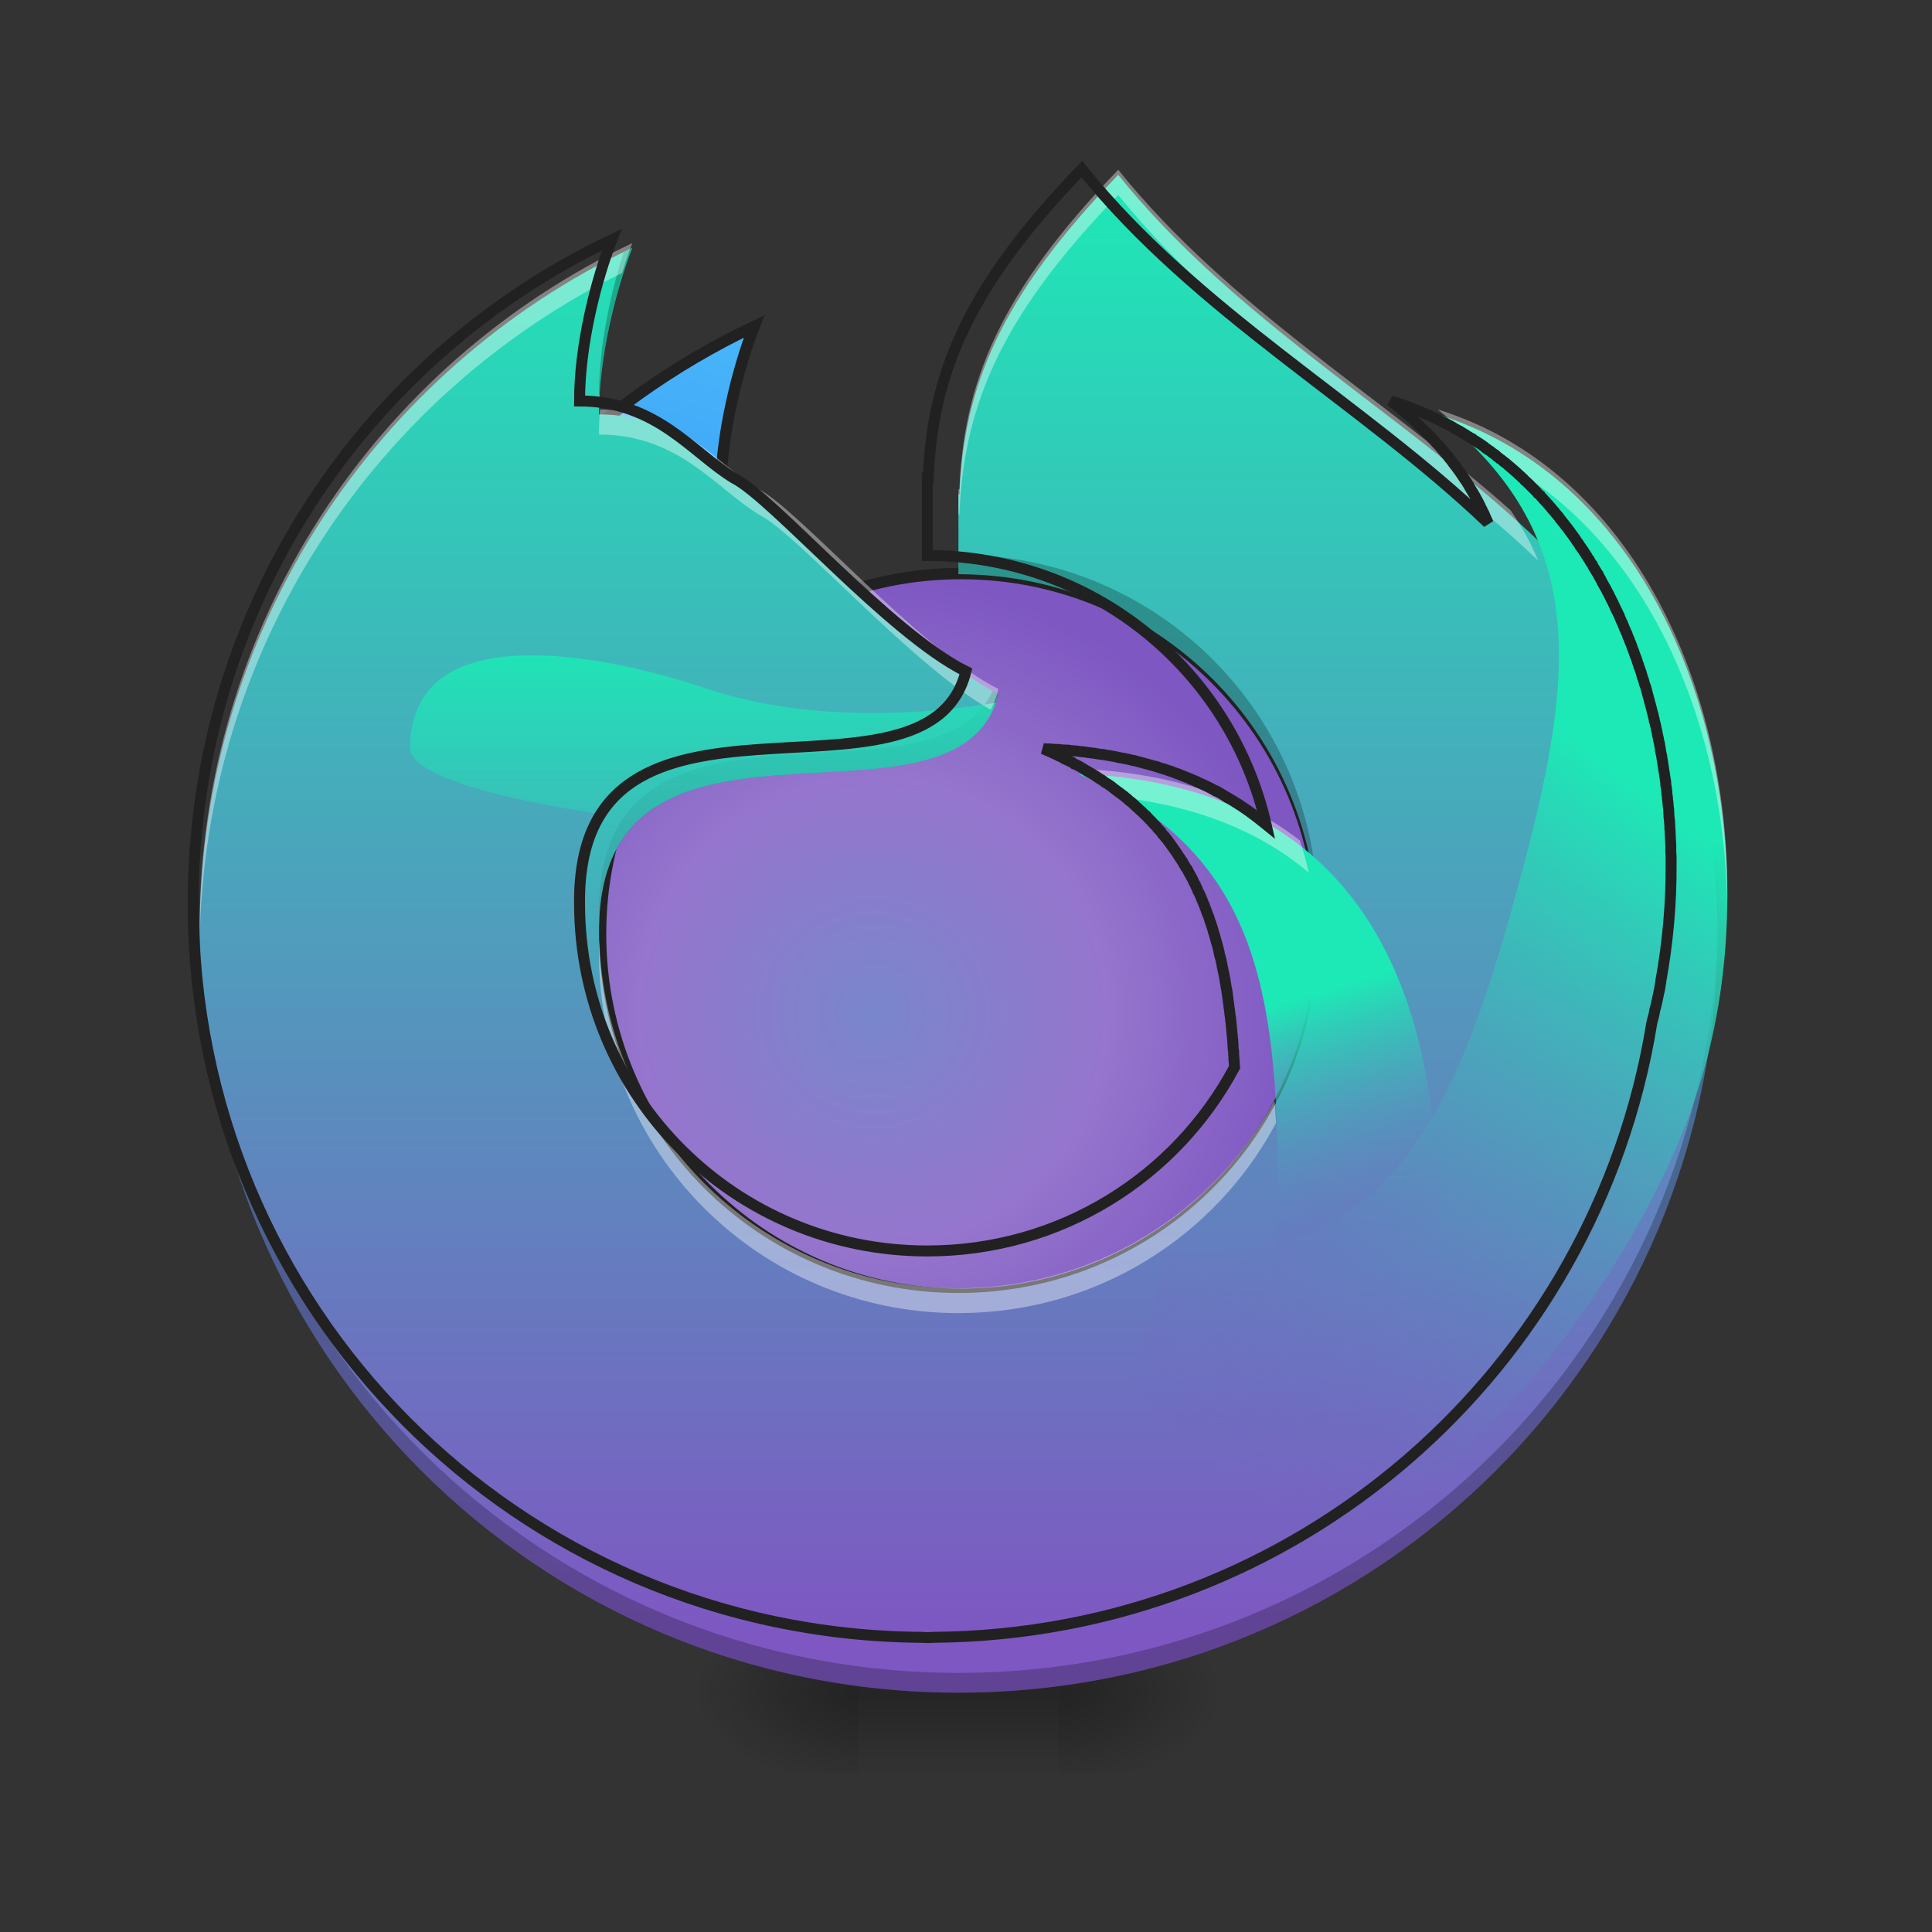 <?xml version="1.0" encoding="UTF-8"?>
<svg xmlns="http://www.w3.org/2000/svg" xmlns:xlink="http://www.w3.org/1999/xlink" width="24px" height="24px" viewBox="0 0 24 24" version="1.1">
<rect x="0" y="0" width="24" height="24" fill="#333333" stroke="none"/>
<defs>
<radialGradient id="radial0" gradientUnits="userSpaceOnUse" cx="450.909" cy="189.579" fx="450.909" fy="189.579" r="21.167" gradientTransform="matrix(0,-0.059,-0.105,-0,32.896,47.696)">
<stop offset="0" style="stop-color:rgb(0%,0%,0%);stop-opacity:0.314;"/>
<stop offset="0.222" style="stop-color:rgb(0%,0%,0%);stop-opacity:0.275;"/>
<stop offset="1" style="stop-color:rgb(0%,0%,0%);stop-opacity:0;"/>
</radialGradient>
<radialGradient id="radial1" gradientUnits="userSpaceOnUse" cx="450.909" cy="189.579" fx="450.909" fy="189.579" r="21.167" gradientTransform="matrix(-0,0.059,0.105,0,-9.081,-5.646)">
<stop offset="0" style="stop-color:rgb(0%,0%,0%);stop-opacity:0.314;"/>
<stop offset="0.222" style="stop-color:rgb(0%,0%,0%);stop-opacity:0.275;"/>
<stop offset="1" style="stop-color:rgb(0%,0%,0%);stop-opacity:0;"/>
</radialGradient>
<radialGradient id="radial2" gradientUnits="userSpaceOnUse" cx="450.909" cy="189.579" fx="450.909" fy="189.579" r="21.167" gradientTransform="matrix(-0,-0.059,0.105,-0,-9.081,47.696)">
<stop offset="0" style="stop-color:rgb(0%,0%,0%);stop-opacity:0.314;"/>
<stop offset="0.222" style="stop-color:rgb(0%,0%,0%);stop-opacity:0.275;"/>
<stop offset="1" style="stop-color:rgb(0%,0%,0%);stop-opacity:0;"/>
</radialGradient>
<radialGradient id="radial3" gradientUnits="userSpaceOnUse" cx="450.909" cy="189.579" fx="450.909" fy="189.579" r="21.167" gradientTransform="matrix(0,0.059,-0.105,0,32.896,-5.646)">
<stop offset="0" style="stop-color:rgb(0%,0%,0%);stop-opacity:0.314;"/>
<stop offset="0.222" style="stop-color:rgb(0%,0%,0%);stop-opacity:0.275;"/>
<stop offset="1" style="stop-color:rgb(0%,0%,0%);stop-opacity:0;"/>
</radialGradient>
<linearGradient id="linear0" gradientUnits="userSpaceOnUse" x1="255.323" y1="233.5" x2="255.323" y2="254.667" gradientTransform="matrix(0.01,0,0,0.047,9.349,10.079)">
<stop offset="0" style="stop-color:rgb(0%,0%,0%);stop-opacity:0.275;"/>
<stop offset="1" style="stop-color:rgb(0%,0%,0%);stop-opacity:0;"/>
</linearGradient>
<radialGradient id="radial4" gradientUnits="userSpaceOnUse" cx="232.833" cy="53.583" fx="232.833" fy="53.583" r="95.25" gradientTransform="matrix(0.057,0,-0,0.057,-2.426,9.521)">
<stop offset="0" style="stop-color:rgb(47.451%,52.549%,79.608%);stop-opacity:1;"/>
<stop offset="0.535" style="stop-color:rgb(58.431%,45.882%,80.392%);stop-opacity:1;"/>
<stop offset="1" style="stop-color:rgb(49.412%,34.118%,76.078%);stop-opacity:1;"/>
</radialGradient>
<linearGradient id="linear1" gradientUnits="userSpaceOnUse" x1="720" y1="1055.117" x2="960" y2="175.118" gradientTransform="matrix(0.012,0,0,0.012,1.488,0.992)">
<stop offset="0" style="stop-color:rgb(16.078%,47.451%,100%);stop-opacity:1;"/>
<stop offset="1" style="stop-color:rgb(30.98%,76.471%,96.863%);stop-opacity:1;"/>
</linearGradient>
<linearGradient id="linear2" gradientUnits="userSpaceOnUse" x1="960" y1="1695.118" x2="960" y2="175.118" gradientTransform="matrix(0.012,0,0,0.012,0,0)">
<stop offset="0" style="stop-color:rgb(49.412%,34.118%,76.078%);stop-opacity:1;"/>
<stop offset="1" style="stop-color:rgb(11.373%,91.373%,71.373%);stop-opacity:1;"/>
</linearGradient>
<linearGradient id="linear3" gradientUnits="userSpaceOnUse" x1="488.597" y1="32.417" x2="455.083" y2="-76.503" gradientTransform="matrix(0.03,0,0,0.03,4.387,14.112)">
<stop offset="0" style="stop-color:rgb(49.412%,34.118%,76.078%);stop-opacity:0;"/>
<stop offset="1" style="stop-color:rgb(11.373%,91.373%,71.373%);stop-opacity:1;"/>
</linearGradient>
<linearGradient id="linear4" gradientUnits="userSpaceOnUse" x1="317.5" y1="170" x2="444.5" y2="0.667" gradientTransform="matrix(0.047,0,0,0.047,0,10.079)">
<stop offset="0" style="stop-color:rgb(49.412%,34.118%,76.078%);stop-opacity:0;"/>
<stop offset="1" style="stop-color:rgb(11.373%,91.373%,71.373%);stop-opacity:1;"/>
</linearGradient>
<linearGradient id="linear5" gradientUnits="userSpaceOnUse" x1="960" y1="1455.118" x2="960" y2="655.118" gradientTransform="matrix(0.012,0,0,0.012,0,0)">
<stop offset="0" style="stop-color:rgb(49.412%,34.118%,76.078%);stop-opacity:0;"/>
<stop offset="1" style="stop-color:rgb(11.373%,91.373%,71.373%);stop-opacity:1;"/>
</linearGradient>
</defs>
<g id="surface1">
<path style=" stroke:none;fill-rule:nonzero;fill:url(#radial0);" d="M 13.148 21.027 L 15.133 21.027 L 15.133 20.031 L 13.148 20.031 Z M 13.148 21.027 "/>
<path style=" stroke:none;fill-rule:nonzero;fill:url(#radial1);" d="M 10.668 21.027 L 8.684 21.027 L 8.684 22.02 L 10.668 22.02 Z M 10.668 21.027 "/>
<path style=" stroke:none;fill-rule:nonzero;fill:url(#radial2);" d="M 10.668 21.027 L 8.684 21.027 L 8.684 20.031 L 10.668 20.031 Z M 10.668 21.027 "/>
<path style=" stroke:none;fill-rule:nonzero;fill:url(#radial3);" d="M 13.148 21.027 L 15.133 21.027 L 15.133 22.02 L 13.148 22.02 Z M 13.148 21.027 "/>
<path style=" stroke:none;fill-rule:nonzero;fill:url(#linear0);" d="M 10.668 20.777 L 13.148 20.777 L 13.148 22.02 L 10.668 22.02 Z M 10.668 20.777 "/>
<path style=" stroke:none;fill-rule:nonzero;fill:url(#radial4);" d="M 11.906 7.133 C 14.375 7.133 16.371 9.133 16.371 11.598 C 16.371 14.066 14.375 16.062 11.906 16.062 C 9.441 16.062 7.441 14.066 7.441 11.598 C 7.441 9.133 9.441 7.133 11.906 7.133 Z M 11.906 7.133 "/>
<path style=" stroke:none;fill-rule:nonzero;fill:url(#linear1);" d="M 9.344 4.07 C 7.352 5.016 5.75 6.637 4.828 8.645 C 6.578 7.797 8.227 7.48 9.426 6.887 C 9.219 6.805 8.93 6.637 8.93 6.141 C 8.93 5.398 9.152 4.562 9.344 4.07 Z M 9.344 4.07 "/>
<path style="fill:none;stroke-width:3;stroke-linecap:round;stroke-linejoin:miter;stroke:rgb(12.941%,12.941%,12.941%);stroke-opacity:1;stroke-miterlimit:4;" d="M 199.314 -128.175 C 156.818 -108.01 122.655 -73.43 102.99 -30.601 C 140.32 -48.683 143.736 -50.099 169.317 -62.848 C 164.901 -64.598 196.398 -84.013 190.482 -84.013 C 190.482 -99.844 195.231 -117.676 199.314 -128.175 Z M 199.314 -128.175 " transform="matrix(0.047,0,0,0.047,0,10.079)"/>
<path style="fill:none;stroke-width:3;stroke-linecap:round;stroke-linejoin:miter;stroke:rgb(12.941%,12.941%,12.941%);stroke-opacity:1;stroke-miterlimit:4;" d="M 253.976 -62.848 C 306.637 -62.848 349.217 -20.185 349.217 32.393 C 349.217 85.055 306.637 127.634 253.976 127.634 C 201.397 127.634 158.735 85.055 158.735 32.393 C 158.735 -20.185 201.397 -62.848 253.976 -62.848 Z M 253.976 -62.848 " transform="matrix(0.047,0,0,0.047,0,10.079)"/>
<path style=" stroke:none;fill-rule:nonzero;fill:url(#linear2);" d="M 13.891 2.172 C 12.418 3.695 11.973 4.809 11.918 6.141 C 11.914 6.141 11.91 6.141 11.906 6.141 L 11.906 7.133 C 14.383 7.133 16.371 9.125 16.371 11.598 C 16.371 14.074 14.383 16.062 11.906 16.062 C 9.434 16.062 7.441 14.074 7.441 11.598 C 7.414 8.32 11.906 10.605 12.402 8.621 C 11.41 8.125 9.922 6.391 9.426 6.141 C 8.895 5.82 8.434 5.148 7.441 5.148 C 7.441 4.406 7.664 3.57 7.855 3.078 C 4.672 4.59 2.48 7.828 2.48 11.598 C 2.48 16.82 6.684 21.027 11.906 21.027 C 17.129 21.027 21.336 16.82 21.336 11.598 C 21.336 6.637 16.543 5.473 13.891 2.172 Z M 13.891 2.172 "/>
<path style=" stroke:none;fill-rule:nonzero;fill:rgb(0%,0%,0%);fill-opacity:0.235;" d="M 7.855 3.078 C 7.82 3.098 7.785 3.113 7.75 3.129 C 7.59 3.621 7.441 4.293 7.441 4.902 C 7.445 4.902 7.445 4.902 7.449 4.902 C 7.488 4.227 7.684 3.52 7.855 3.078 Z M 11.906 6.891 L 11.906 7.133 C 14.34 7.133 16.305 9.059 16.371 11.477 C 16.371 11.438 16.371 11.395 16.371 11.355 C 16.371 8.879 14.383 6.891 11.906 6.891 Z M 12.332 8.582 C 11.574 10.199 7.414 8.199 7.441 11.355 C 7.441 11.391 7.441 11.43 7.445 11.469 C 7.535 8.383 11.914 10.578 12.402 8.621 C 12.379 8.609 12.355 8.598 12.332 8.582 Z M 2.48 11.48 C 2.48 11.52 2.48 11.559 2.48 11.598 C 2.48 16.82 6.684 21.027 11.906 21.027 C 17.129 21.027 21.336 16.82 21.336 11.598 C 21.336 11.559 21.332 11.52 21.332 11.48 C 21.266 16.645 17.086 20.781 11.906 20.781 C 6.727 20.781 2.547 16.645 2.48 11.48 Z M 2.48 11.48 "/>
<path style=" stroke:none;fill-rule:nonzero;fill:url(#linear3);" d="M 13.395 9.613 C 15.594 10.57 15.875 12.262 15.875 14.816 C 15.875 17.871 13.695 20.395 10.801 20.922 C 11.16 20.992 11.527 21.027 11.906 21.027 C 15.207 21.027 17.859 18.371 17.859 15.07 C 17.859 11.855 16.578 9.742 13.395 9.613 Z M 13.395 9.613 "/>
<path style=" stroke:none;fill-rule:nonzero;fill:url(#linear4);" d="M 17.859 5.148 C 19.734 6.641 19.57 8.348 18.91 10.816 C 18.121 13.766 17.32 15.805 14.387 15.566 C 14.719 15.727 12.91 19.898 13.273 19.996 C 16.461 20.852 20.336 16.395 21.191 13.207 C 22.023 10.102 20.902 6.098 17.859 5.148 Z M 17.859 5.148 "/>
<path style=" stroke:none;fill-rule:nonzero;fill:url(#linear5);" d="M 6.582 8.141 C 5.746 8.145 5.094 8.438 5.094 9.293 C 5.094 9.789 7.441 10.109 7.441 10.109 C 7.031 11.344 7.301 12.238 7.691 13.074 C 7.527 12.613 7.441 12.117 7.441 11.598 C 7.414 8.383 11.738 10.523 12.371 8.73 C 11.605 8.855 10.125 9.004 8.766 8.551 C 8.094 8.324 7.273 8.137 6.582 8.141 Z M 6.582 8.141 "/>
<path style=" stroke:none;fill-rule:nonzero;fill:rgb(100%,100%,100%);fill-opacity:0.392;" d="M 13.891 2.109 C 12.418 3.633 11.973 4.746 11.918 6.078 C 11.914 6.078 11.91 6.078 11.906 6.078 L 11.906 6.391 C 11.91 6.391 11.914 6.391 11.918 6.391 C 11.973 5.055 12.418 3.941 13.891 2.422 C 15.367 4.254 17.5 5.43 19.105 6.961 C 19.02 6.75 18.906 6.543 18.766 6.34 C 17.207 4.953 15.262 3.816 13.891 2.109 Z M 7.855 3.02 C 4.672 4.527 2.48 7.766 2.48 11.535 C 2.48 11.586 2.48 11.641 2.48 11.691 C 2.543 8.039 4.656 4.906 7.727 3.391 C 7.77 3.254 7.812 3.125 7.855 3.02 Z M 17.859 5.086 C 18.082 5.262 18.277 5.441 18.441 5.625 C 20.406 6.566 21.414 8.895 21.457 11.227 C 21.504 8.574 20.301 5.848 17.859 5.086 Z M 7.453 5.086 C 7.445 5.191 7.441 5.297 7.441 5.398 C 8.434 5.398 8.895 6.07 9.426 6.391 C 9.906 6.629 11.316 8.262 12.305 8.816 C 12.348 8.742 12.379 8.656 12.402 8.559 C 11.41 8.062 9.922 6.328 9.426 6.078 C 8.895 5.762 8.438 5.094 7.453 5.086 Z M 13.395 9.551 C 13.66 9.668 13.895 9.793 14.105 9.93 C 14.992 10.062 15.703 10.371 16.258 10.84 C 16.227 10.703 16.191 10.57 16.148 10.441 C 15.465 9.91 14.555 9.598 13.395 9.551 Z M 7.445 11.684 C 7.441 11.738 7.441 11.793 7.441 11.848 C 7.441 14.32 9.434 16.312 11.906 16.312 C 13.621 16.312 15.102 15.359 15.852 13.949 C 15.844 13.855 15.84 13.766 15.832 13.672 C 15.078 15.062 13.605 16.004 11.906 16.004 C 9.484 16.004 7.523 14.09 7.445 11.684 Z M 7.445 11.684 "/>
<path style="fill:none;stroke-width:11.339;stroke-linecap:round;stroke-linejoin:miter;stroke:rgb(12.941%,12.941%,12.941%);stroke-opacity:1;stroke-miterlimit:4;" d="M 1119.893 175.101 C 1001.164 297.924 965.262 387.68 960.853 495.071 C 960.538 495.071 960.223 495.071 959.908 495.071 L 959.908 575.063 C 1131.546 575.063 1274.209 693.792 1310.741 853.777 C 1309.166 852.517 1307.592 850.942 1305.702 849.683 C 1305.702 849.683 1305.387 849.368 1305.387 849.368 C 1301.923 846.533 1298.459 844.014 1294.68 841.18 C 1294.68 841.18 1294.365 841.18 1294.365 840.865 C 1290.585 838.345 1287.121 835.826 1283.342 833.306 C 1283.027 833.306 1283.027 833.306 1282.712 832.991 C 1279.248 830.787 1275.469 828.267 1271.375 826.063 C 1271.375 825.748 1271.06 825.748 1270.745 825.748 C 1266.966 823.229 1262.872 821.024 1259.092 818.819 C 1258.777 818.819 1258.777 818.819 1258.463 818.819 C 1256.573 817.56 1254.368 816.615 1252.164 815.355 C 1250.274 814.41 1248.385 813.466 1246.18 812.521 C 1245.865 812.521 1245.865 812.206 1245.55 812.206 C 1243.346 811.261 1241.456 810.316 1239.252 809.372 C 1239.252 809.372 1238.937 809.057 1238.937 809.057 C 1236.732 808.112 1234.843 807.482 1232.638 806.537 C 1232.638 806.537 1232.323 806.222 1232.323 806.222 C 1230.119 805.277 1227.914 804.648 1225.71 803.703 C 1225.395 803.388 1225.395 803.388 1225.08 803.388 C 1222.875 802.443 1220.986 801.813 1218.781 800.868 C 1218.466 800.868 1218.466 800.868 1218.466 800.868 C 1216.262 799.924 1214.057 799.294 1211.853 798.349 C 1211.538 798.349 1211.223 798.349 1210.593 798.034 C 1208.704 797.404 1206.499 796.459 1204.295 795.83 C 1204.295 795.83 1203.98 795.83 1203.98 795.83 C 1201.775 795.2 1199.571 794.57 1197.366 793.625 C 1197.051 793.625 1196.421 793.625 1196.106 793.31 C 1191.697 792.05 1186.973 790.791 1182.249 789.531 C 1181.934 789.531 1181.305 789.216 1180.99 789.216 C 1178.47 788.586 1176.266 787.956 1174.061 787.326 C 1173.746 787.326 1173.431 787.326 1173.431 787.326 C 1171.227 786.697 1169.022 786.382 1166.818 785.752 C 1166.188 785.752 1165.873 785.752 1165.243 785.437 C 1163.039 785.122 1160.519 784.492 1158.315 784.177 C 1158 783.862 1157.685 783.862 1157.37 783.862 C 1155.165 783.547 1152.961 782.917 1150.756 782.602 C 1150.126 782.602 1149.812 782.602 1149.182 782.288 C 1146.977 781.973 1144.458 781.658 1141.938 781.028 C 1141.623 781.028 1140.993 781.028 1140.679 781.028 C 1138.474 780.713 1136.27 780.398 1134.38 780.083 C 1133.75 779.768 1133.12 779.768 1132.49 779.768 C 1130.286 779.453 1127.766 779.138 1125.247 778.823 C 1124.617 778.823 1123.987 778.508 1123.672 778.508 C 1121.468 778.193 1119.263 778.193 1117.059 777.879 C 1116.429 777.879 1116.114 777.564 1115.484 777.564 C 1112.965 777.249 1110.445 777.249 1107.926 776.934 C 1107.296 776.934 1106.666 776.934 1106.036 776.619 C 1103.832 776.619 1101.312 776.304 1098.793 776.304 C 1098.478 776.304 1098.478 775.989 1098.163 775.989 C 1095.329 775.989 1092.809 775.674 1090.29 775.674 C 1089.345 775.674 1088.715 775.674 1088.085 775.359 C 1085.251 775.359 1082.731 775.359 1079.897 775.044 C 1082.731 776.304 1085.251 777.564 1087.77 778.508 C 1088.4 778.823 1089.03 779.138 1089.66 779.453 C 1091.549 780.398 1093.439 781.028 1095.014 781.973 C 1095.958 782.602 1096.903 782.917 1097.848 783.232 C 1099.423 784.177 1100.997 784.807 1102.257 785.752 C 1103.202 786.067 1104.147 786.382 1105.091 787.011 C 1106.666 787.641 1108.241 788.586 1109.815 789.216 C 1110.445 789.846 1111.39 790.161 1112.02 790.791 C 1113.909 791.421 1115.484 792.365 1117.374 793.31 C 1118.004 793.625 1118.318 793.94 1118.948 794.255 C 1121.153 795.515 1123.357 797.089 1125.562 798.349 C 1126.192 798.349 1126.507 798.664 1126.822 798.979 C 1128.711 799.924 1130.286 801.183 1132.175 802.128 C 1132.805 802.443 1133.435 803.073 1134.38 803.388 C 1135.64 804.333 1136.899 805.277 1138.474 806.222 C 1139.104 806.537 1140.049 807.167 1140.679 807.482 C 1141.938 808.427 1143.198 809.372 1144.458 810.316 C 1145.402 810.631 1146.032 811.261 1146.662 811.576 C 1148.237 812.521 1149.497 813.466 1150.756 814.41 C 1151.386 815.04 1152.016 815.355 1152.646 815.985 C 1154.221 817.245 1156.11 818.505 1157.685 819.764 C 1158 819.764 1158 820.079 1158.315 820.079 C 1158.315 820.079 1158.63 820.394 1158.63 820.394 C 1160.519 821.654 1162.094 823.229 1163.983 824.488 C 1164.298 824.803 1164.928 825.433 1165.558 825.748 C 1166.818 826.693 1168.077 827.952 1169.022 828.897 C 1169.652 829.527 1170.597 829.842 1171.227 830.472 C 1172.172 831.417 1173.431 832.362 1174.376 833.306 C 1175.006 833.936 1175.636 834.566 1176.266 835.196 C 1177.525 836.141 1178.47 837.085 1179.415 838.03 C 1180.045 838.66 1180.675 839.29 1181.305 839.605 C 1182.564 840.865 1183.509 841.809 1184.769 843.069 C 1185.084 843.384 1185.714 844.014 1186.343 844.329 C 1187.603 845.904 1189.178 847.478 1190.752 849.053 C 1191.067 849.368 1191.697 849.998 1192.012 850.313 C 1192.957 851.572 1194.217 852.832 1195.162 853.777 C 1195.791 854.407 1196.421 855.037 1197.051 855.666 C 1197.681 856.611 1198.626 857.871 1199.571 858.816 C 1200.2 859.446 1200.83 860.075 1201.46 860.705 C 1202.09 861.965 1203.035 862.91 1203.665 863.855 C 1204.295 864.484 1204.924 865.114 1205.554 865.744 C 1206.184 867.004 1207.129 867.949 1208.074 868.893 C 1208.389 869.523 1209.018 870.153 1209.648 871.098 C 1210.593 872.358 1211.538 873.302 1212.168 874.562 C 1212.798 875.507 1213.427 876.452 1214.057 877.082 C 1215.002 878.341 1215.947 879.916 1216.892 881.176 C 1217.522 881.806 1217.837 882.75 1218.466 883.38 C 1219.096 884.325 1219.726 885.585 1220.356 886.53 C 1220.986 887.159 1221.616 888.104 1221.931 888.734 C 1222.56 889.679 1223.19 890.939 1224.135 891.883 C 1224.45 892.828 1225.08 893.458 1225.395 894.403 C 1226.025 895.348 1226.655 896.292 1227.284 897.552 C 1227.914 898.182 1228.229 899.127 1228.859 899.757 C 1229.489 901.016 1230.119 901.961 1230.749 903.221 C 1231.064 903.851 1231.379 904.796 1232.008 905.425 C 1232.953 907.315 1233.898 909.205 1234.843 910.779 C 1235.158 911.724 1235.473 912.354 1235.788 912.984 C 1236.417 914.243 1237.047 915.503 1237.677 916.448 C 1237.992 917.393 1238.307 918.338 1238.937 919.282 C 1239.252 920.227 1239.882 921.487 1240.197 922.432 C 1240.826 923.376 1241.141 924.321 1241.771 925.266 C 1242.086 926.211 1242.401 927.156 1243.031 928.1 C 1243.346 929.36 1243.661 930.305 1244.291 931.25 C 1244.606 932.194 1244.921 933.139 1245.55 934.399 C 1245.865 935.344 1246.18 936.289 1246.81 937.233 C 1247.125 938.178 1247.44 939.438 1248.07 940.698 C 1248.7 942.272 1249.33 944.162 1249.959 946.051 C 1250.274 946.996 1250.904 947.941 1251.219 948.886 C 1251.534 950.146 1251.849 951.09 1252.164 952.035 C 1252.479 953.295 1252.794 954.24 1253.424 955.499 C 1253.739 956.444 1254.054 957.389 1254.368 958.649 C 1254.683 959.593 1254.998 960.538 1255.313 961.483 C 1255.628 962.743 1255.943 963.688 1256.258 964.947 C 1256.573 965.892 1256.888 966.837 1257.203 967.782 C 1257.518 969.041 1257.833 970.301 1258.148 971.246 C 1258.463 972.506 1258.777 973.45 1259.092 974.71 C 1259.407 975.655 1259.722 976.915 1260.037 977.859 C 1260.352 979.434 1260.982 981.009 1261.297 982.583 C 1261.297 983.213 1261.612 983.528 1261.612 984.158 C 1261.927 985.103 1262.242 986.048 1262.242 987.307 C 1262.557 988.252 1262.872 989.512 1263.187 990.772 C 1263.501 992.031 1263.816 992.976 1264.131 994.236 C 1264.131 995.181 1264.446 996.44 1264.761 997.385 C 1265.076 998.645 1265.076 999.905 1265.391 1001.164 C 1265.706 1002.109 1266.021 1003.054 1266.021 1004.314 C 1266.336 1005.573 1266.651 1006.833 1266.966 1008.093 C 1266.966 1009.038 1267.281 1009.982 1267.596 1011.242 C 1267.596 1012.502 1267.91 1013.447 1268.225 1014.706 C 1268.225 1015.966 1268.54 1017.541 1268.855 1018.8 C 1269.17 1021.005 1269.485 1023.524 1270.115 1025.729 C 1270.115 1026.674 1270.115 1027.618 1270.43 1028.248 C 1270.43 1029.823 1270.745 1031.083 1271.06 1032.657 C 1271.06 1033.602 1271.375 1034.547 1271.375 1035.492 C 1271.69 1037.066 1271.69 1038.641 1272.005 1039.901 C 1272.005 1040.846 1272.32 1041.79 1272.32 1042.735 C 1272.634 1043.995 1272.634 1045.569 1272.949 1047.144 C 1272.949 1048.089 1273.264 1049.034 1273.264 1050.293 C 1273.579 1051.553 1273.579 1053.128 1273.894 1054.388 C 1273.894 1055.332 1273.894 1056.277 1274.209 1056.907 C 1274.839 1062.576 1275.154 1068.245 1275.784 1073.913 C 1275.784 1074.858 1275.784 1075.488 1276.099 1076.433 C 1276.099 1078.007 1276.099 1079.582 1276.414 1081.157 C 1276.414 1082.101 1276.414 1083.046 1276.414 1083.991 C 1276.729 1085.566 1276.729 1087.14 1277.043 1088.715 C 1277.043 1089.66 1277.043 1090.605 1277.043 1091.549 C 1277.358 1093.439 1277.358 1095.014 1277.358 1096.903 C 1277.358 1097.533 1277.358 1097.848 1277.673 1098.478 C 1277.673 1100.682 1277.673 1102.572 1277.988 1104.776 C 1217.522 1218.151 1098.163 1294.995 959.908 1294.995 C 760.557 1294.995 599.943 1134.695 599.943 935.029 C 597.738 670.802 959.908 855.037 999.905 695.052 C 919.912 655.056 799.924 515.226 759.927 495.071 C 717.097 469.247 679.935 415.078 599.943 415.078 C 599.943 355.242 617.894 287.847 633.325 248.165 C 376.657 370.043 199.981 631.121 199.981 935.029 C 199.981 1354.201 535.697 1691.807 953.925 1694.956 C 953.925 1694.956 953.925 1694.956 954.24 1694.956 C 956.129 1694.956 958.019 1695.271 959.908 1695.271 C 962.113 1695.271 964.002 1694.956 966.207 1694.956 C 1342.549 1692.122 1652.126 1418.132 1710.073 1058.167 C 1711.333 1054.073 1712.278 1050.293 1712.907 1046.199 C 1713.537 1044.31 1713.852 1042.42 1714.482 1040.216 C 1714.797 1038.326 1715.427 1036.437 1715.742 1034.547 C 1716.687 1030.453 1717.316 1026.359 1718.261 1022.58 C 1718.261 1022.58 1718.261 1022.265 1718.261 1022.265 C 1718.576 1020.375 1718.891 1018.485 1719.206 1016.596 C 1719.206 1016.281 1719.206 1016.281 1719.206 1015.966 C 1726.449 976.285 1730.229 935.029 1729.914 894.088 C 1729.914 891.883 1729.914 889.679 1729.914 887.789 C 1729.914 885.585 1729.599 883.695 1729.599 881.491 C 1729.599 879.601 1729.599 877.397 1729.599 875.507 C 1729.599 875.507 1729.599 875.507 1729.599 875.192 C 1729.599 873.302 1729.284 871.098 1729.284 869.208 C 1729.284 867.004 1728.969 865.114 1728.969 862.91 C 1728.969 861.335 1728.969 859.446 1728.654 857.871 C 1728.654 857.241 1728.654 856.926 1728.654 856.611 C 1728.654 854.722 1728.339 852.517 1728.339 850.627 C 1728.024 848.738 1728.024 846.848 1727.709 844.959 C 1727.709 844.644 1727.709 844.644 1727.709 844.329 C 1727.709 842.439 1727.394 840.55 1727.394 838.975 C 1727.394 838.66 1727.394 838.345 1727.394 838.345 C 1727.394 838.03 1727.394 838.03 1727.394 838.03 C 1727.079 836.456 1727.079 834.881 1726.764 832.991 C 1726.764 832.676 1726.764 832.362 1726.764 831.732 C 1726.449 830.157 1726.449 828.582 1726.134 827.008 C 1726.134 826.693 1726.134 826.063 1726.134 825.748 C 1725.82 824.173 1725.82 822.599 1725.505 821.339 C 1725.505 820.709 1725.505 820.079 1725.505 819.449 C 1725.19 817.875 1725.19 816.615 1724.875 815.04 C 1724.875 814.41 1724.875 813.781 1724.56 813.151 C 1724.56 811.891 1724.245 810.631 1724.245 809.057 C 1723.93 808.427 1723.93 807.797 1723.93 807.167 C 1723.615 805.592 1723.615 804.333 1723.3 803.073 C 1723.3 802.443 1722.985 801.498 1722.985 800.868 C 1722.67 799.609 1722.67 798.349 1722.355 797.089 C 1722.355 796.144 1722.04 795.515 1722.04 794.885 C 1721.725 793.31 1721.725 792.05 1721.411 790.791 C 1721.411 790.161 1721.096 789.216 1721.096 788.586 C 1720.781 787.326 1720.781 786.067 1720.466 784.807 C 1720.466 784.177 1720.151 783.232 1720.151 782.602 C 1719.836 781.028 1719.521 779.768 1719.206 778.508 C 1719.206 777.879 1719.206 777.249 1718.891 776.619 C 1718.891 775.044 1718.576 773.784 1718.261 772.525 C 1718.261 771.895 1717.946 770.95 1717.946 770.32 C 1717.631 769.06 1717.316 767.801 1717.001 766.226 C 1717.001 765.596 1716.687 764.966 1716.687 764.336 C 1716.372 763.077 1716.057 761.502 1715.742 760.242 C 1715.742 759.613 1715.427 758.983 1715.427 758.353 C 1715.112 756.778 1714.797 755.518 1714.482 753.944 C 1714.482 753.314 1714.167 752.999 1714.167 752.369 C 1713.852 751.109 1713.537 749.535 1713.222 748.275 C 1712.907 747.645 1712.907 747.015 1712.592 746.385 C 1712.592 745.126 1712.278 743.866 1711.963 742.921 C 1711.648 741.976 1711.333 741.032 1711.333 740.087 C 1711.018 739.142 1710.703 737.882 1710.388 736.938 C 1710.073 735.993 1710.073 735.048 1709.758 734.103 C 1709.443 733.158 1709.128 731.899 1708.813 730.639 C 1708.813 730.009 1708.498 729.064 1708.183 728.434 C 1707.868 727.175 1707.554 725.915 1707.239 724.655 C 1706.924 724.025 1706.924 723.081 1706.609 722.451 C 1706.294 721.191 1705.979 719.931 1705.664 718.986 C 1705.349 718.042 1705.349 717.412 1705.034 716.467 C 1704.719 715.522 1704.404 714.263 1704.089 713.003 C 1703.774 712.373 1703.459 711.428 1703.459 710.798 C 1702.83 709.539 1702.515 708.279 1702.2 707.334 C 1701.885 706.389 1701.885 705.759 1701.57 704.815 C 1701.255 703.555 1700.94 702.61 1700.31 701.35 C 1700.31 700.721 1699.995 699.776 1699.68 699.146 C 1699.365 697.886 1699.05 696.941 1698.736 695.682 C 1698.421 694.737 1698.106 694.107 1697.791 693.162 C 1697.476 692.217 1697.161 690.958 1696.531 689.698 C 1696.531 689.068 1696.216 688.438 1695.901 687.493 C 1695.586 686.549 1694.956 685.289 1694.641 684.029 C 1694.326 683.399 1694.326 682.455 1694.012 681.825 C 1693.382 680.565 1693.067 679.62 1692.752 678.675 C 1692.437 677.731 1692.122 676.786 1691.807 676.156 C 1691.492 674.896 1691.177 673.951 1690.547 672.692 C 1690.232 672.062 1689.917 671.117 1689.603 670.172 C 1689.288 669.227 1688.973 668.283 1688.658 667.338 C 1688.343 666.393 1688.028 665.448 1687.398 664.504 C 1687.083 663.559 1686.768 662.614 1686.453 661.669 C 1686.138 660.724 1685.823 660.094 1685.193 659.15 C 1684.879 658.205 1684.564 656.945 1684.249 656 C 1683.619 655.056 1683.304 654.426 1682.989 653.481 C 1682.674 652.536 1682.359 651.591 1681.729 650.647 C 1681.414 649.702 1681.099 648.757 1680.784 648.127 C 1680.155 647.182 1679.84 645.923 1679.525 644.978 C 1678.895 644.033 1678.58 643.403 1678.265 642.458 C 1677.95 641.514 1677.32 640.569 1677.005 639.624 C 1676.69 638.679 1676.375 638.049 1676.061 637.105 C 1675.431 636.16 1675.116 635.215 1674.486 633.955 C 1674.171 633.325 1673.856 632.381 1673.226 631.436 C 1672.911 630.806 1672.596 629.861 1671.966 628.916 C 1671.651 627.972 1671.337 627.027 1670.707 626.082 C 1670.392 625.137 1669.762 624.192 1669.447 623.248 C 1669.132 622.618 1668.502 621.673 1668.187 621.043 C 1667.872 620.098 1667.242 618.839 1666.613 617.894 C 1666.298 617.264 1665.983 616.319 1665.668 615.689 C 1665.038 614.744 1664.723 613.8 1664.093 612.855 C 1663.778 611.91 1663.148 611.28 1662.833 610.335 C 1662.204 609.391 1661.889 608.446 1661.259 607.501 C 1660.944 606.871 1660.314 605.926 1659.999 605.297 C 1659.369 604.352 1659.054 603.407 1658.424 602.462 C 1658.109 601.517 1657.48 600.573 1657.165 599.943 C 1656.535 598.998 1656.22 598.053 1655.59 597.108 C 1655.275 596.479 1654.645 595.534 1654.33 594.589 C 1653.7 593.959 1653.386 593.014 1652.756 592.069 C 1652.126 591.44 1651.811 590.495 1651.181 589.55 C 1650.866 588.92 1650.236 587.975 1649.606 587.031 C 1649.291 586.401 1648.662 585.456 1648.347 584.511 C 1647.717 583.881 1647.402 582.936 1646.772 582.307 C 1646.142 581.362 1645.512 580.417 1645.197 579.472 C 1644.567 578.842 1644.253 577.898 1643.623 577.268 C 1642.993 576.323 1642.678 575.378 1642.048 574.748 C 1641.418 573.804 1641.103 572.859 1640.473 572.229 C 1639.843 571.284 1639.529 570.654 1638.899 569.709 C 1638.269 569.08 1637.639 568.135 1637.324 567.505 C 1636.694 566.56 1636.064 565.615 1635.434 564.985 C 1635.12 564.041 1634.49 563.411 1633.86 562.466 C 1633.545 561.836 1632.915 560.891 1632.285 560.261 C 1631.655 559.317 1631.025 558.372 1630.711 557.742 C 1630.081 556.797 1629.451 556.167 1629.136 555.538 C 1628.506 554.593 1627.876 553.963 1627.246 553.018 C 1626.616 552.073 1625.987 551.443 1625.672 550.814 C 1625.042 549.869 1624.412 549.239 1623.782 548.294 C 1623.152 547.664 1622.837 546.719 1622.207 546.09 C 1621.578 545.46 1620.948 544.515 1620.318 543.885 C 1619.688 542.94 1619.058 541.996 1618.428 541.366 C 1617.798 540.736 1617.483 540.106 1616.854 539.476 C 1616.224 538.531 1615.594 537.586 1614.649 536.642 C 1614.334 536.012 1613.704 535.382 1613.389 534.752 C 1612.445 533.807 1611.815 533.177 1611.185 532.233 C 1610.555 531.603 1610.24 530.973 1609.61 530.343 C 1608.98 529.398 1608.35 528.768 1607.406 527.824 C 1607.091 527.194 1606.461 526.564 1605.831 525.934 C 1605.201 524.989 1604.571 524.359 1603.941 523.73 C 1603.312 522.785 1602.682 522.155 1602.052 521.525 C 1601.422 520.895 1600.792 519.95 1600.162 519.321 C 1599.532 518.691 1598.903 518.061 1598.273 517.431 C 1597.643 516.486 1596.698 515.541 1596.068 514.911 C 1595.438 514.282 1594.808 513.652 1594.493 513.022 C 1593.549 512.392 1592.919 511.447 1591.974 510.817 C 1591.659 510.188 1591.029 509.558 1590.399 508.928 C 1589.77 508.298 1588.825 507.353 1588.195 506.723 C 1587.565 506.093 1586.935 505.464 1586.305 504.834 C 1585.675 504.204 1585.046 503.574 1584.416 502.944 C 1583.786 501.999 1582.841 501.369 1582.211 500.74 C 1581.581 500.11 1580.951 499.48 1580.322 498.85 C 1579.377 498.22 1578.747 497.59 1578.117 496.96 C 1577.487 496.016 1576.857 495.386 1575.913 494.756 C 1575.283 494.126 1574.653 493.496 1574.023 492.866 C 1573.393 492.236 1572.448 491.607 1571.818 490.977 C 1571.189 490.347 1570.559 489.717 1569.929 489.087 C 1568.984 488.457 1568.039 487.513 1567.409 486.883 C 1566.78 486.253 1566.15 485.938 1565.52 485.308 C 1564.89 484.678 1563.945 484.048 1563 483.103 C 1562.371 482.789 1561.741 482.159 1561.111 481.529 C 1560.481 480.899 1559.536 480.269 1558.906 479.639 C 1558.276 479.009 1557.332 478.38 1556.702 478.065 C 1556.072 477.435 1555.127 476.49 1554.182 475.86 C 1553.553 475.545 1552.923 474.915 1552.293 474.6 C 1551.348 473.656 1550.403 473.026 1549.458 472.396 C 1549.143 471.766 1548.514 471.451 1547.884 470.821 C 1546.939 470.191 1545.994 469.561 1545.049 468.932 C 1544.42 468.302 1543.79 467.987 1543.16 467.357 C 1542.53 466.727 1541.585 466.412 1540.64 465.782 C 1540.01 465.152 1539.381 464.523 1538.436 464.208 C 1537.806 463.578 1536.861 462.948 1536.231 462.318 C 1535.287 461.688 1534.657 461.373 1534.027 460.743 C 1533.082 460.114 1532.137 459.484 1531.192 458.854 C 1530.563 458.539 1529.933 458.224 1529.303 457.594 C 1528.358 456.964 1527.098 456.334 1526.154 455.705 C 1525.524 455.39 1524.894 454.76 1524.579 454.445 C 1523.319 453.815 1522.374 453.185 1521.115 452.555 C 1520.8 452.24 1520.17 451.925 1519.54 451.61 C 1518.595 450.981 1517.65 450.351 1516.706 449.721 C 1516.076 449.406 1515.446 448.776 1514.501 448.461 C 1513.556 447.831 1512.612 447.201 1511.667 446.572 C 1511.037 446.257 1510.407 445.942 1509.777 445.627 C 1508.517 444.997 1507.573 444.367 1506.313 443.737 C 1505.683 443.422 1505.368 443.107 1504.738 442.792 C 1503.793 442.163 1502.534 441.533 1501.589 440.903 C 1500.959 440.588 1500.329 440.273 1499.699 439.958 C 1498.44 439.328 1497.18 438.698 1496.235 438.068 C 1495.605 437.753 1494.975 437.439 1494.66 437.439 C 1493.401 436.809 1492.141 436.179 1490.881 435.549 C 1490.566 435.234 1489.937 434.919 1489.307 434.604 C 1488.047 434.289 1487.102 433.659 1486.157 433.03 C 1485.213 432.715 1484.583 432.4 1483.953 432.085 C 1482.693 431.455 1481.118 430.825 1479.859 430.195 C 1479.544 430.195 1479.229 429.88 1478.914 429.88 C 1477.339 429.25 1476.08 428.621 1474.82 427.991 C 1474.19 427.676 1473.875 427.676 1473.245 427.361 C 1472.3 427.046 1471.041 426.416 1469.781 425.786 C 1469.151 425.786 1468.521 425.471 1467.891 425.156 C 1466.002 424.526 1464.427 423.582 1462.538 422.952 C 1460.648 422.322 1458.758 421.692 1456.869 420.747 C 1454.979 420.117 1453.405 419.488 1451.515 418.858 C 1449.625 418.228 1448.051 417.913 1446.476 417.283 C 1446.161 417.283 1445.846 416.968 1445.846 416.968 C 1445.846 416.968 1445.531 416.968 1445.531 416.968 C 1443.642 416.338 1441.752 415.708 1439.863 415.078 C 1442.067 416.968 1444.272 418.543 1446.476 420.117 C 1446.791 420.432 1447.106 421.062 1447.421 421.377 C 1449.625 422.952 1451.515 424.526 1453.72 426.416 C 1453.72 426.416 1453.72 426.731 1454.034 426.731 C 1455.924 428.306 1457.499 429.88 1459.388 431.455 C 1460.018 431.77 1460.333 432.4 1460.963 432.715 C 1462.853 434.289 1464.427 436.179 1466.317 437.753 C 1466.317 437.753 1466.632 438.068 1466.632 438.068 C 1468.521 439.643 1470.096 441.218 1471.671 443.107 C 1472.3 443.422 1472.615 443.737 1472.93 444.052 C 1474.82 445.942 1476.395 447.516 1478.284 449.406 C 1478.284 449.406 1478.599 449.721 1478.599 449.721 C 1480.174 451.296 1481.748 452.87 1483.008 454.445 C 1483.638 454.76 1483.953 455.39 1484.583 456.019 C 1485.842 457.594 1487.417 459.169 1488.992 460.743 C 1489.307 461.058 1489.622 461.373 1489.937 461.688 C 1491.196 463.263 1492.456 464.838 1493.716 466.097 C 1494.031 466.727 1494.346 467.042 1494.975 467.672 C 1496.235 469.247 1497.495 470.821 1499.07 472.396 C 1499.384 473.026 1499.699 473.656 1500.014 473.971 C 1501.274 475.23 1502.219 476.49 1503.164 477.75 C 1503.479 478.38 1504.108 479.009 1504.423 479.639 C 1505.683 481.214 1506.943 482.789 1508.203 484.363 C 1508.517 484.993 1508.832 485.623 1509.462 486.253 C 1510.092 487.198 1511.037 488.457 1511.982 489.717 C 1512.297 490.347 1512.926 490.977 1513.241 491.607 C 1514.186 493.181 1515.446 494.756 1516.391 496.331 C 1517.021 496.96 1517.335 497.59 1517.965 498.535 C 1518.595 499.48 1519.225 500.74 1519.855 501.684 C 1520.485 502.314 1520.8 502.944 1521.115 503.889 C 1522.059 505.464 1523.004 507.038 1523.949 508.613 C 1524.579 509.243 1524.894 509.873 1525.209 510.817 C 1525.839 511.762 1526.468 512.707 1527.098 513.967 C 1527.413 514.597 1528.043 515.541 1528.358 516.171 C 1529.303 517.746 1529.933 519.321 1530.878 520.895 C 1531.192 521.525 1531.507 522.47 1532.137 523.415 C 1532.452 524.359 1533.082 525.304 1533.397 526.249 C 1534.027 527.194 1534.342 527.824 1534.657 528.768 C 1535.601 530.343 1536.231 531.603 1536.861 533.177 C 1537.176 534.122 1537.491 535.067 1538.121 536.012 C 1538.436 536.957 1538.751 537.901 1539.381 538.846 C 1539.696 539.791 1540.01 540.421 1540.325 541.366 C 1410.889 417.598 1238.937 323.119 1119.893 175.101 Z M 1119.893 175.101 " transform="matrix(0.012,0,0,0.012,0,0)"/>
</g>
</svg>
